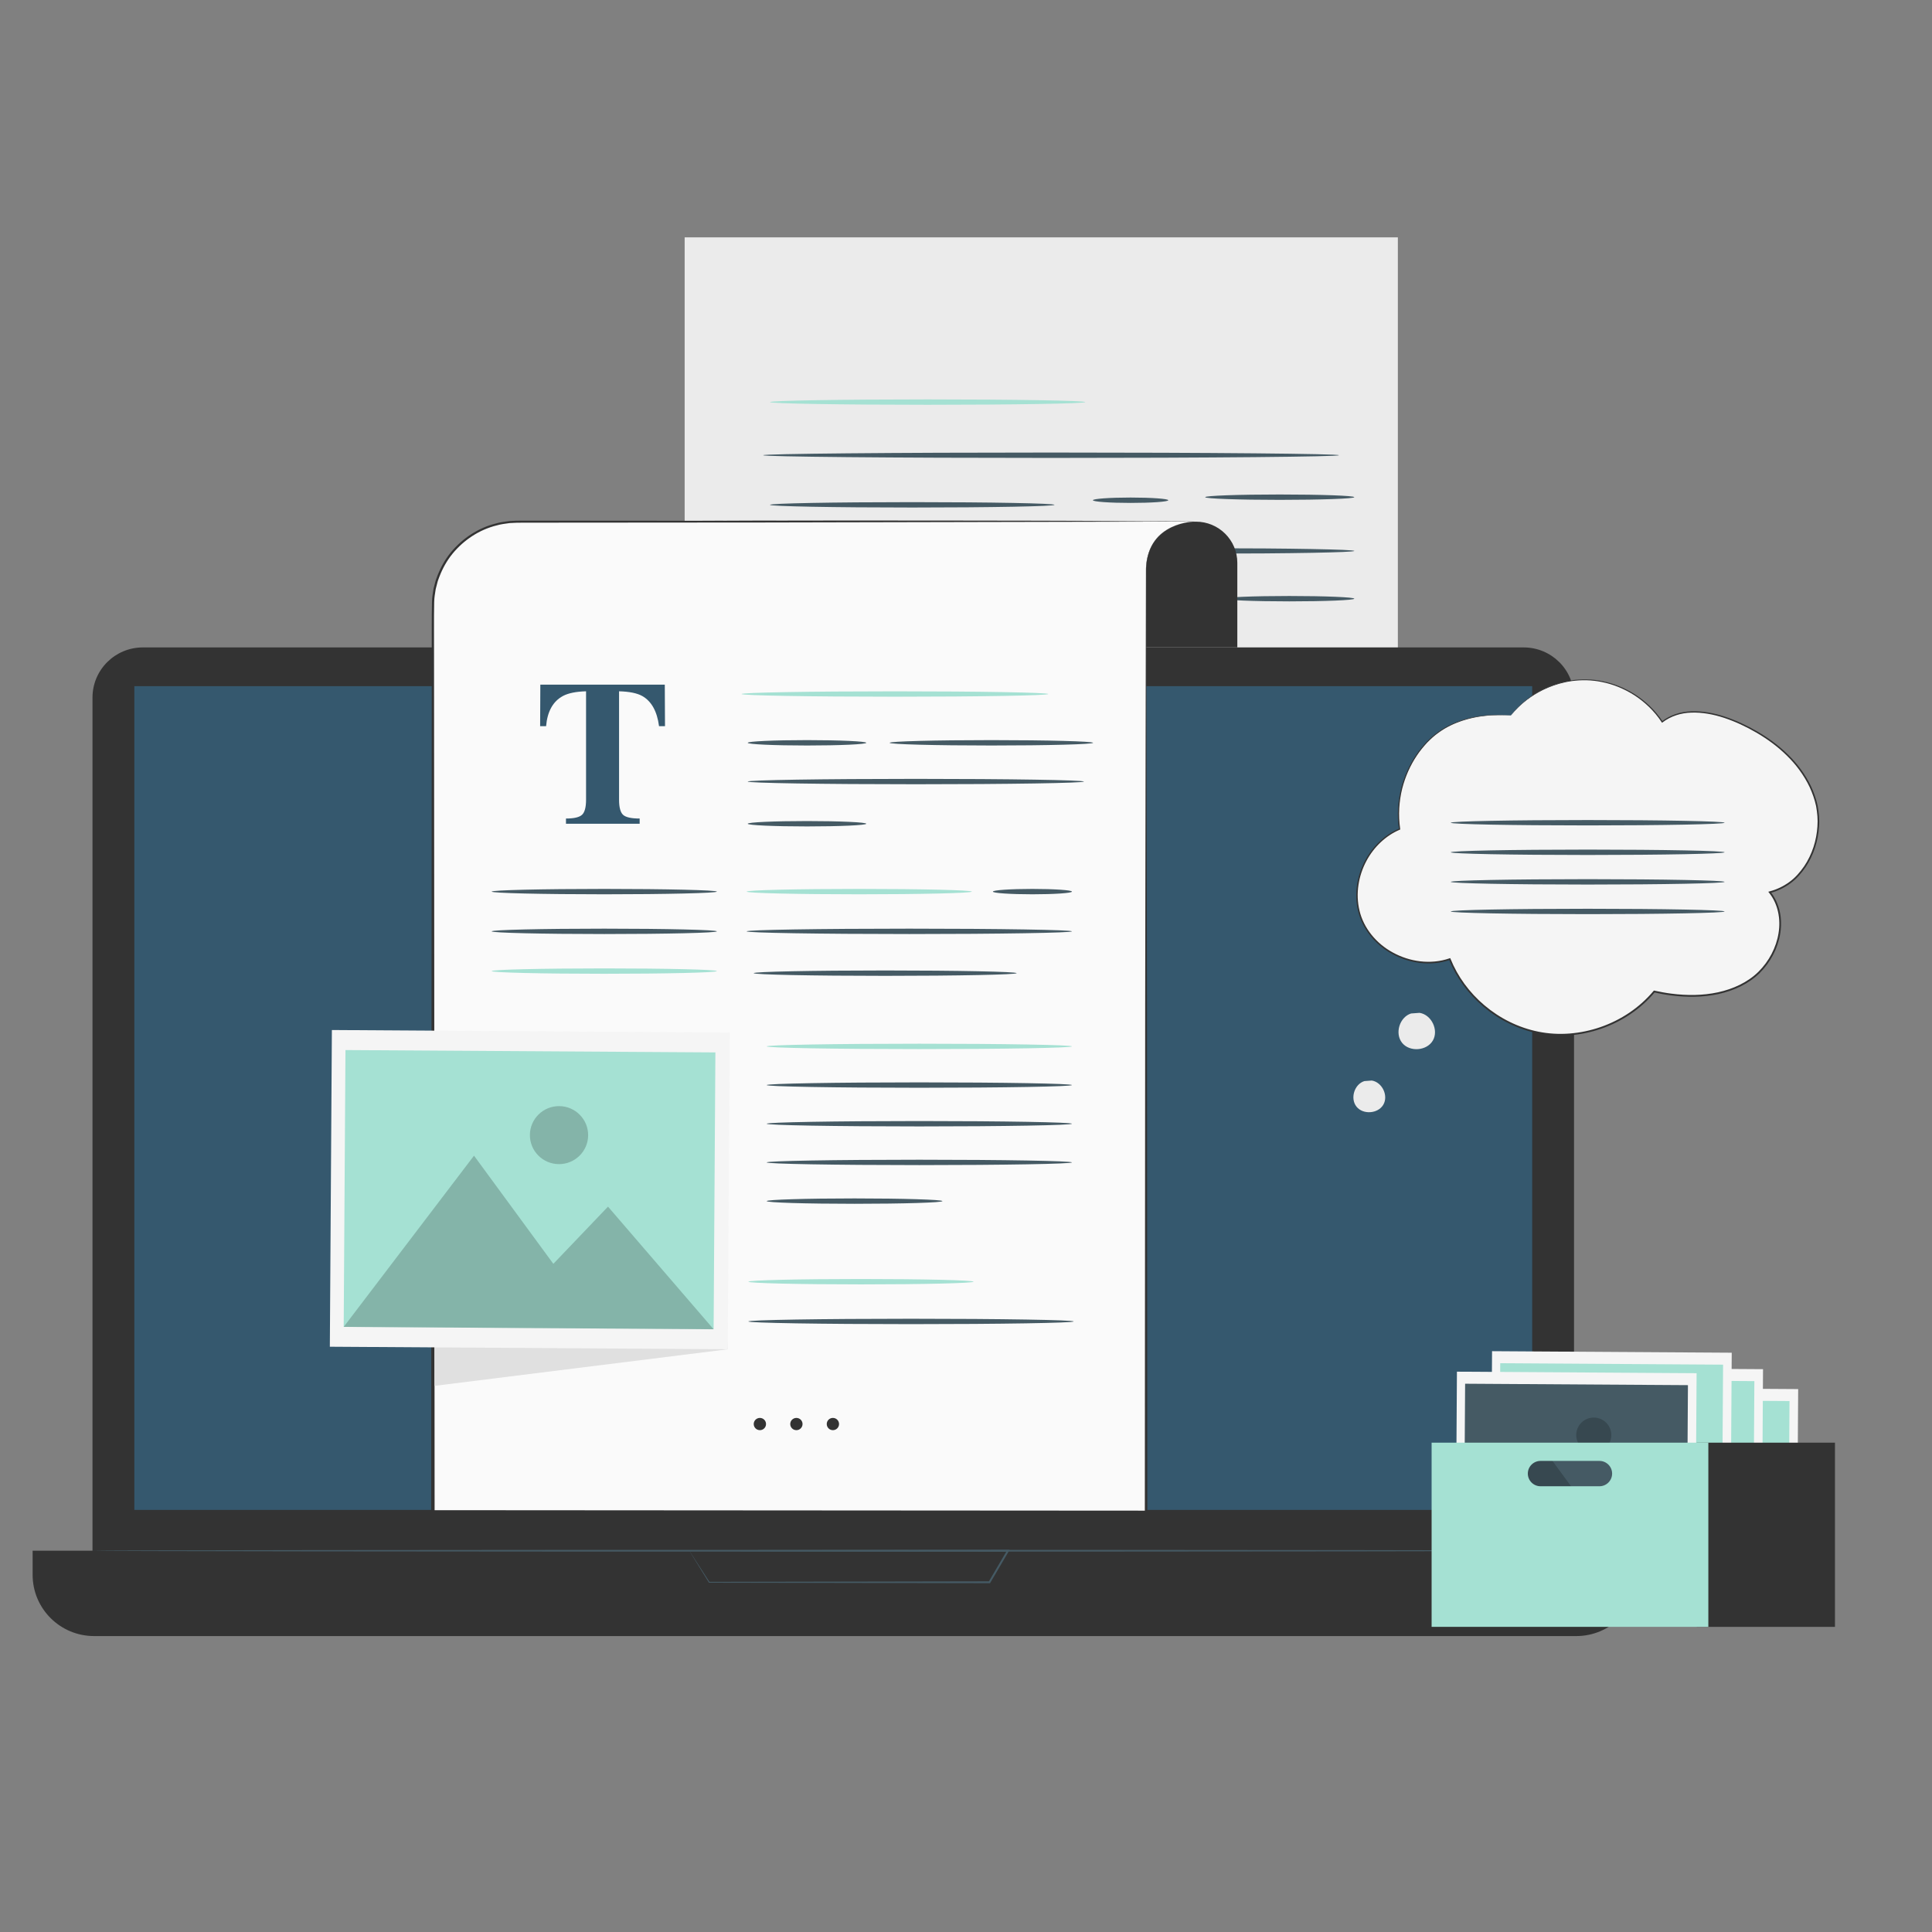 <svg width="220" height="220" viewBox="0 0 220 220" fill="none" xmlns="http://www.w3.org/2000/svg">
<rect x="0" y="0" width="220" height="220" fill="#808080" stroke="none"/>
<path d="M152.793 110.394H77.963V27.027H159.177V104.038C159.176 107.549 156.318 110.394 152.793 110.394Z" fill="#EBEBEB"/>
<path d="M152.469 51.838C152.469 52.007 137.79 52.144 119.687 52.144C101.578 52.144 86.902 52.007 86.902 51.838C86.902 51.669 101.578 51.532 119.687 51.532C137.79 51.532 152.469 51.669 152.469 51.838Z" fill="#455A64"/>
<path d="M120.075 57.486C120.075 57.655 112.823 57.792 103.879 57.792C94.932 57.792 87.682 57.655 87.682 57.486C87.682 57.317 94.932 57.18 103.879 57.18C112.823 57.18 120.075 57.317 120.075 57.486Z" fill="#455A64"/>
<path d="M133.033 56.962C133.033 57.132 131.112 57.268 128.743 57.268C126.374 57.268 124.453 57.131 124.453 56.962C124.453 56.794 126.374 56.656 128.743 56.656C131.112 56.656 133.033 56.794 133.033 56.962Z" fill="#455A64"/>
<path d="M154.22 56.614C154.22 56.783 150.417 56.92 145.727 56.92C141.036 56.92 137.234 56.783 137.234 56.614C137.234 56.445 141.036 56.308 145.727 56.308C150.417 56.308 154.22 56.444 154.22 56.614Z" fill="#455A64"/>
<path d="M117.37 62.89C117.37 63.059 110.549 63.196 102.137 63.196C93.722 63.196 86.902 63.059 86.902 62.89C86.902 62.721 93.722 62.584 102.137 62.584C110.549 62.584 117.37 62.721 117.37 62.89Z" fill="#455A64"/>
<path d="M154.218 62.735C154.218 62.904 146.77 63.041 137.584 63.041C128.396 63.041 120.949 62.904 120.949 62.735C120.949 62.566 128.396 62.429 137.584 62.429C146.77 62.429 154.218 62.566 154.218 62.735Z" fill="#455A64"/>
<path d="M154.219 68.173C154.219 68.343 150.903 68.479 146.813 68.479C142.722 68.479 139.406 68.342 139.406 68.173C139.406 68.004 142.722 67.867 146.813 67.867C150.902 67.867 154.219 68.004 154.219 68.173Z" fill="#455A64"/>
<path d="M123.578 45.786C123.578 45.956 115.542 46.093 105.632 46.093C95.718 46.093 87.684 45.955 87.684 45.786C87.684 45.618 95.718 45.48 105.632 45.48C115.542 45.48 123.578 45.618 123.578 45.786Z" fill="#A5E1D3"/>
<path d="M173.504 184.799H16.266C13.1 184.799 10.533 182.243 10.533 179.091V79.431C10.533 76.278 13.1 73.723 16.266 73.723H173.504C176.671 73.723 179.237 76.278 179.237 79.431V179.091C179.237 182.243 176.671 184.799 173.504 184.799Z" fill="#333333"/>
<path d="M179.488 186.302H10.719C6.851 186.302 3.715 183.18 3.715 179.328V176.583H186.493V179.328C186.493 183.18 183.357 186.302 179.488 186.302Z" fill="#333333"/>
<path d="M174.473 78.135H15.297V171.937H174.473V78.135Z" fill="#35586E"/>
<path d="M78.49 176.583C78.487 176.581 78.547 176.579 78.666 176.578C78.796 176.577 78.973 176.575 79.201 176.572C79.686 176.57 80.384 176.566 81.279 176.561C83.106 176.553 85.736 176.543 88.992 176.529C95.557 176.515 104.643 176.496 114.779 176.474L114.97 176.474L114.874 176.637C114.549 177.191 114.201 177.786 113.85 178.383C113.482 179.01 113.117 179.633 112.767 180.229L112.735 180.283H112.673C98.647 180.257 86.67 180.235 80.757 180.224H80.73L80.716 180.201C79.988 179.023 79.428 178.117 79.044 177.495C78.863 177.199 78.723 176.971 78.624 176.809C78.532 176.657 78.49 176.583 78.49 176.583C78.49 176.583 78.547 176.665 78.649 176.821C78.754 176.983 78.902 177.211 79.095 177.508C79.487 178.115 80.058 178.999 80.8 180.149L80.758 180.126C86.67 180.115 98.648 180.092 112.674 180.066L112.58 180.12C112.929 179.523 113.295 178.9 113.662 178.274C114.013 177.676 114.361 177.081 114.686 176.528L114.78 176.691C104.685 176.67 95.636 176.65 89.098 176.636C85.827 176.623 83.184 176.612 81.349 176.605C80.44 176.599 79.731 176.595 79.238 176.593C79.002 176.59 78.819 176.589 78.685 176.588C78.56 176.586 78.49 176.583 78.49 176.583Z" fill="#455A64"/>
<path d="M179.239 176.584C179.239 176.641 141.47 176.686 94.891 176.686C48.296 176.686 10.535 176.64 10.535 176.584C10.535 176.528 48.296 176.482 94.891 176.482C141.47 176.482 179.239 176.528 179.239 176.584Z" fill="#455A64"/>
<path d="M136.184 59.403C138.787 59.403 140.896 61.503 140.896 64.095V73.723H126.805V64.84C126.805 61.837 129.25 59.402 132.266 59.402L136.184 59.403Z" fill="#333333"/>
<path d="M136.182 59.403C136.182 59.459 122.886 59.493 106.489 59.479C90.086 59.465 76.793 59.407 76.793 59.351C76.793 59.294 90.086 59.26 106.489 59.275C122.886 59.289 136.182 59.346 136.182 59.403Z" fill="#333333"/>
<path d="M136.059 59.391L130.183 59.351L121.646 59.402H58.937C53.611 59.402 49.295 63.7 49.295 69.002V170.39V172.163H130.508V64.666C130.746 59.403 136.059 59.391 136.059 59.391Z" fill="#FAFAFA"/>
<path d="M136.058 59.39L87.09 59.497L62.605 59.515L59.544 59.517C59.031 59.507 58.529 59.537 58.026 59.564C57.528 59.634 57.025 59.689 56.541 59.833C54.581 60.317 52.823 61.488 51.544 63.033C50.906 63.811 50.411 64.698 50.049 65.632C49.97 65.869 49.86 66.097 49.805 66.343L49.617 67.071C49.541 67.566 49.446 68.06 49.442 68.563C49.399 70.582 49.433 72.622 49.424 74.651L49.49 172.162L49.294 171.967L130.507 172.02L130.364 172.162L130.404 114.168L130.451 85.172L130.479 70.674L130.486 67.05L130.49 65.237C130.491 64.935 130.48 64.633 130.528 64.332C130.565 64.032 130.577 63.727 130.671 63.437C130.939 62.262 131.615 61.155 132.637 60.485C133.134 60.138 133.689 59.873 134.27 59.699C134.85 59.523 135.452 59.41 136.058 59.39ZM136.058 59.39C135.452 59.411 134.851 59.528 134.272 59.706C133.692 59.882 133.139 60.149 132.645 60.497C131.629 61.17 130.961 62.274 130.698 63.444C130.606 63.733 130.596 64.036 130.56 64.335C130.514 64.634 130.525 64.937 130.525 65.239L130.529 67.051L130.536 70.675L130.564 85.174L130.611 114.17L130.65 172.162V172.304H130.507L49.294 172.357H49.098V172.162L49.163 74.65C49.175 72.617 49.143 70.593 49.19 68.551C49.195 68.035 49.292 67.528 49.372 67.02L49.566 66.273C49.623 66.021 49.735 65.787 49.817 65.543C50.19 64.586 50.699 63.677 51.354 62.88C52.667 61.297 54.472 60.1 56.482 59.606C56.977 59.459 57.493 59.403 58.004 59.332C58.519 59.305 59.036 59.276 59.543 59.286L62.604 59.288L87.088 59.307L136.058 59.39Z" fill="#333333"/>
<path d="M61.529 77.964H75.701L75.724 82.69H75.046C74.824 80.999 74.188 79.856 73.138 79.258C72.548 78.929 71.667 78.75 70.494 78.719V91.065C70.494 91.928 70.646 92.5 70.948 92.783C71.251 93.066 71.881 93.207 72.839 93.207V93.802H64.449V93.207C65.368 93.207 65.979 93.064 66.282 92.777C66.584 92.491 66.736 91.92 66.736 91.065V78.719C65.587 78.75 64.706 78.929 64.092 79.258C62.966 79.871 62.33 81.014 62.184 82.69H61.506L61.529 77.964Z" fill="#35586E"/>
<path d="M119.365 79.029C119.365 79.198 111.547 79.335 101.906 79.335C92.261 79.335 84.445 79.198 84.445 79.029C84.445 78.86 92.261 78.723 101.906 78.723C111.547 78.723 119.365 78.86 119.365 79.029Z" fill="#A5E1D3"/>
<path d="M98.646 84.585C98.646 84.755 95.623 84.891 91.896 84.891C88.167 84.891 85.144 84.754 85.144 84.585C85.144 84.416 88.167 84.279 91.896 84.279C95.623 84.279 98.646 84.416 98.646 84.585Z" fill="#455A64"/>
<path d="M81.629 101.529C81.629 101.698 75.889 101.835 68.81 101.835C61.727 101.835 55.988 101.698 55.988 101.529C55.988 101.36 61.727 101.223 68.81 101.223C75.889 101.223 81.629 101.359 81.629 101.529Z" fill="#455A64"/>
<path d="M110.664 101.529C110.664 101.698 104.924 101.835 97.845 101.835C90.763 101.835 85.023 101.698 85.023 101.529C85.023 101.36 90.763 101.223 97.845 101.223C104.924 101.223 110.664 101.359 110.664 101.529Z" fill="#A5E1D3"/>
<path d="M81.629 106.054C81.629 106.224 75.889 106.36 68.81 106.36C61.727 106.36 55.988 106.223 55.988 106.054C55.988 105.885 61.727 105.748 68.81 105.748C75.889 105.748 81.629 105.885 81.629 106.054Z" fill="#455A64"/>
<path d="M81.629 110.579C81.629 110.749 75.889 110.885 68.81 110.885C61.727 110.885 55.988 110.748 55.988 110.579C55.988 110.411 61.727 110.273 68.81 110.273C75.889 110.273 81.629 110.41 81.629 110.579Z" fill="#A5E1D3"/>
<path d="M98.646 93.801C98.646 93.97 95.623 94.107 91.896 94.107C88.167 94.107 85.144 93.97 85.144 93.801C85.144 93.632 88.167 93.495 91.896 93.495C95.623 93.495 98.646 93.632 98.646 93.801Z" fill="#455A64"/>
<path d="M122.064 101.529C122.064 101.698 120.049 101.835 117.563 101.835C115.077 101.835 113.062 101.698 113.062 101.529C113.062 101.36 115.077 101.223 117.563 101.223C120.049 101.223 122.064 101.359 122.064 101.529Z" fill="#455A64"/>
<path d="M124.471 84.585C124.471 84.755 119.285 84.891 112.889 84.891C106.49 84.891 101.305 84.754 101.305 84.585C101.305 84.416 106.49 84.279 112.889 84.279C119.285 84.279 124.471 84.416 124.471 84.585Z" fill="#455A64"/>
<path d="M123.425 88.997C123.425 89.167 114.855 89.303 104.286 89.303C93.713 89.303 85.144 89.166 85.144 88.997C85.144 88.829 93.713 88.691 104.286 88.691C114.855 88.691 123.425 88.829 123.425 88.997Z" fill="#455A64"/>
<path d="M122.062 106.054C122.062 106.223 113.77 106.36 103.543 106.36C93.314 106.36 85.023 106.223 85.023 106.054C85.023 105.885 93.314 105.748 103.543 105.748C113.77 105.748 122.062 105.885 122.062 106.054Z" fill="#455A64"/>
<path d="M122.062 119.155C122.062 119.324 114.281 119.461 104.685 119.461C95.086 119.461 87.307 119.324 87.307 119.155C87.307 118.986 95.086 118.849 104.685 118.849C114.281 118.848 122.062 118.985 122.062 119.155Z" fill="#A5E1D3"/>
<path d="M122.062 123.558C122.062 123.727 114.281 123.864 104.685 123.864C95.086 123.864 87.307 123.727 87.307 123.558C87.307 123.389 95.086 123.252 104.685 123.252C114.281 123.252 122.062 123.389 122.062 123.558Z" fill="#455A64"/>
<path d="M122.062 127.962C122.062 128.132 114.281 128.268 104.685 128.268C95.086 128.268 87.307 128.131 87.307 127.962C87.307 127.793 95.086 127.656 104.685 127.656C114.281 127.656 122.062 127.793 122.062 127.962Z" fill="#455A64"/>
<path d="M122.062 132.366C122.062 132.534 114.281 132.672 104.685 132.672C95.086 132.672 87.307 132.534 87.307 132.366C87.307 132.197 95.086 132.06 104.685 132.06C114.281 132.06 122.062 132.197 122.062 132.366Z" fill="#455A64"/>
<path d="M107.315 136.772C107.315 136.856 106.195 136.933 104.385 136.989C102.574 137.044 100.073 137.078 97.311 137.078C94.548 137.078 92.047 137.044 90.237 136.989C88.426 136.933 87.307 136.856 87.307 136.772C87.307 136.687 88.426 136.611 90.237 136.556C92.047 136.5 94.548 136.466 97.311 136.466C100.073 136.466 102.574 136.5 104.385 136.556C106.195 136.611 107.315 136.687 107.315 136.772Z" fill="#455A64"/>
<path d="M115.764 110.815C115.764 110.984 109.062 111.121 100.797 111.121C92.528 111.121 85.828 110.984 85.828 110.815C85.828 110.646 92.528 110.509 100.797 110.509C109.062 110.509 115.764 110.646 115.764 110.815Z" fill="#455A64"/>
<path d="M81.022 119.652L82.867 153.647L49.481 157.81L49.455 119.363L81.022 119.652Z" fill="#E0E0E0"/>
<path d="M37.792 117.29L37.56 153.354L82.868 153.642L83.099 117.578L37.792 117.29Z" fill="#F5F5F5"/>
<path d="M39.339 119.572L39.137 151.095L81.261 151.363L81.463 119.84L39.339 119.572Z" fill="#A5E1D3"/>
<g opacity="0.2">
<path d="M39.137 151.098L53.976 131.598L63.01 143.915L69.234 137.401L81.26 151.367L39.137 151.098Z" fill="black"/>
</g>
<g opacity="0.2">
<path d="M66.973 129.28C66.962 131.103 65.467 132.572 63.635 132.561C61.803 132.549 60.328 131.061 60.34 129.237C60.352 127.413 61.846 125.944 63.678 125.956C65.51 125.968 66.985 127.456 66.973 129.28Z" fill="black"/>
</g>
<path d="M87.229 162.157C87.229 162.543 86.915 162.855 86.529 162.855C86.142 162.855 85.828 162.543 85.828 162.157C85.828 161.772 86.142 161.46 86.529 161.46C86.916 161.46 87.229 161.772 87.229 162.157Z" fill="#333333"/>
<path d="M91.387 162.157C91.387 162.543 91.074 162.855 90.687 162.855C90.3 162.855 89.986 162.543 89.986 162.157C89.986 161.772 90.3 161.46 90.687 161.46C91.074 161.46 91.387 161.772 91.387 162.157Z" fill="#333333"/>
<path d="M95.544 162.157C95.544 162.543 95.23 162.855 94.843 162.855C94.456 162.855 94.143 162.543 94.143 162.157C94.143 161.772 94.456 161.46 94.843 161.46C95.23 161.46 95.544 161.772 95.544 162.157Z" fill="#333333"/>
<path d="M110.86 145.949C110.86 146.117 105.119 146.255 98.04 146.255C90.958 146.255 85.219 146.117 85.219 145.949C85.219 145.78 90.958 145.643 98.04 145.643C105.119 145.643 110.86 145.78 110.86 145.949Z" fill="#A5E1D3"/>
<path d="M122.257 150.475C122.257 150.644 113.965 150.781 103.739 150.781C93.509 150.781 85.219 150.644 85.219 150.475C85.219 150.306 93.509 150.169 103.739 150.169C113.965 150.169 122.257 150.306 122.257 150.475Z" fill="#455A64"/>
<path d="M177.47 158.003L177.33 179.727L204.621 179.9L204.761 158.177L177.47 158.003Z" fill="#F5F5F5"/>
<path d="M178.401 159.376L178.279 178.364L203.653 178.526L203.775 159.538L178.401 159.376Z" fill="#A5E1D3"/>
<path opacity="0.2" d="M178.281 178.372L187.219 166.626L192.661 174.045L196.41 170.122L203.654 178.534L178.281 178.372Z" fill="black"/>
<g opacity="0.2">
<path d="M195.05 165.231C195.043 166.33 194.143 167.215 193.04 167.208C191.936 167.201 191.048 166.305 191.055 165.206C191.062 164.107 191.962 163.222 193.065 163.23C194.169 163.237 195.058 164.133 195.05 165.231Z" fill="black"/>
</g>
<path d="M173.468 155.736L173.328 177.459L200.619 177.633L200.759 155.91L173.468 155.736Z" fill="#F5F5F5"/>
<path d="M174.399 157.109L174.277 176.097L199.651 176.258L199.773 157.27L174.399 157.109Z" fill="#A5E1D3"/>
<path opacity="0.2" d="M174.281 176.104L183.219 164.359L188.661 171.778L192.41 167.854L199.654 176.267L174.281 176.104Z" fill="black"/>
<g opacity="0.2">
<path d="M191.049 162.964C191.041 164.063 190.141 164.947 189.038 164.94C187.934 164.933 187.046 164.037 187.053 162.939C187.06 161.84 187.96 160.955 189.063 160.962C190.167 160.969 191.056 161.866 191.049 162.964Z" fill="black"/>
</g>
<path d="M169.903 153.861L169.764 175.584L197.055 175.758L197.195 154.035L169.903 153.861Z" fill="#F5F5F5"/>
<path d="M170.835 155.233L170.713 174.222L196.087 174.383L196.209 155.395L170.835 155.233Z" fill="#A5E1D3"/>
<path opacity="0.2" d="M170.715 174.229L179.653 162.483L185.095 169.903L188.844 165.979L196.088 174.391L170.715 174.229Z" fill="black"/>
<g opacity="0.2">
<path d="M187.484 161.089C187.477 162.188 186.577 163.072 185.473 163.065C184.37 163.058 183.481 162.162 183.488 161.063C183.495 159.965 184.395 159.08 185.499 159.087C186.603 159.094 187.491 159.991 187.484 161.089Z" fill="black"/>
</g>
<path d="M165.903 156.195L165.764 177.918L193.055 178.092L193.195 156.369L165.903 156.195Z" fill="#F5F5F5"/>
<path d="M166.835 157.567L166.713 176.556L192.087 176.717L192.209 157.729L166.835 157.567Z" fill="#455A64"/>
<path opacity="0.2" d="M166.715 176.564L175.653 164.817L181.095 172.237L184.844 168.313L192.088 176.726L166.715 176.564Z" fill="black"/>
<g opacity="0.2">
<path d="M183.484 163.423C183.477 164.522 182.577 165.406 181.473 165.399C180.37 165.392 179.481 164.496 179.488 163.397C179.495 162.299 180.395 161.414 181.499 161.421C182.603 161.428 183.491 162.324 183.484 163.423Z" fill="black"/>
</g>
<path d="M208.951 164.279H193.195V185.254H208.951V164.279Z" fill="#333333"/>
<path d="M163.02 164.279V185.254H194.532V164.279H163.02ZM182.126 169.243H175.426C174.625 169.243 173.976 168.597 173.976 167.8C173.976 167.002 174.626 166.356 175.426 166.356H182.126C182.926 166.356 183.575 167.002 183.575 167.8C183.575 168.597 182.926 169.243 182.126 169.243Z" fill="#A5E1D3"/>
<path d="M155.36 123.106C154.216 123.465 153.72 125.088 154.47 126.02C155.219 126.953 156.919 126.827 157.521 125.794C158.124 124.762 157.392 123.229 156.208 123.043" fill="#EBEBEB"/>
<path d="M160.68 115.406C159.368 115.818 158.799 117.68 159.659 118.75C160.519 119.819 162.468 119.675 163.16 118.49C163.851 117.306 163.012 115.548 161.652 115.334" fill="#EBEBEB"/>
<path d="M172.045 81.472C168.484 81.172 164.883 81.964 162.442 84.561C160.001 87.158 158.837 90.894 159.373 94.411C155.586 95.977 153.521 100.772 154.992 104.583C156.464 108.394 161.222 110.578 165.088 109.216C166.825 113.6 170.997 116.935 175.672 117.675C180.346 118.416 185.352 116.536 188.37 112.906C192.084 113.742 196.253 113.687 199.373 111.515C202.493 109.342 203.905 104.561 201.527 101.6C205.806 100.563 207.98 95.243 206.711 91.044C205.443 86.846 201.645 83.834 197.588 82.128C194.907 81 191.565 80.412 189.278 82.203C187.447 79.399 184.207 77.558 180.851 77.415C177.494 77.274 174.109 78.833 172.045 81.472Z" fill="#F5F5F5"/>
<path d="M172.044 81.471C172.044 81.471 172.114 81.377 172.26 81.197C172.401 81.014 172.632 80.759 172.95 80.438C173.593 79.81 174.64 78.931 176.238 78.241C177.035 77.9 177.965 77.607 179.017 77.459C180.067 77.319 181.24 77.309 182.461 77.564C183.682 77.802 184.945 78.295 186.145 79.048C187.336 79.81 188.465 80.845 189.335 82.166L189.234 82.149C190.155 81.437 191.355 81.029 192.603 80.998C193.852 80.953 195.139 81.186 196.397 81.601C197.657 82.019 198.902 82.593 200.114 83.298C201.324 84.005 202.505 84.85 203.56 85.886C204.624 86.909 205.548 88.138 206.222 89.531C206.544 90.234 206.813 90.971 206.98 91.747C207.12 92.524 207.204 93.325 207.139 94.13C207.035 95.734 206.539 97.359 205.601 98.75C205.126 99.435 204.569 100.089 203.872 100.589C203.182 101.094 202.394 101.475 201.551 101.695L201.604 101.538C202.116 102.187 202.48 102.958 202.661 103.776C202.845 104.594 202.855 105.452 202.723 106.291C202.456 107.971 201.615 109.574 200.371 110.808C199.111 112.043 197.431 112.808 195.687 113.191C193.933 113.573 192.097 113.58 190.294 113.349C189.635 113.269 188.986 113.141 188.348 113.006L188.45 112.971C185.181 116.873 179.835 118.625 175.151 117.676C172.807 117.207 170.657 116.105 168.911 114.627C167.163 113.147 165.81 111.281 165 109.25L165.119 109.304C162.88 110.074 160.433 109.68 158.513 108.616C156.573 107.563 155.12 105.752 154.648 103.739C154.165 101.726 154.558 99.655 155.447 97.989C156.339 96.314 157.748 95.016 159.346 94.345L159.303 94.421C159.062 92.789 159.193 91.201 159.548 89.767C159.921 88.336 160.515 87.054 161.246 85.977C161.605 85.433 162.014 84.954 162.422 84.507C162.848 84.078 163.279 83.683 163.739 83.367C164.643 82.71 165.587 82.295 166.453 82.009C168.199 81.447 169.638 81.399 170.59 81.393C171.546 81.403 172.044 81.471 172.044 81.471C172.044 81.471 171.918 81.47 171.674 81.457C171.43 81.441 171.066 81.432 170.589 81.433C169.64 81.452 168.207 81.513 166.477 82.083C165.619 82.373 164.685 82.789 163.794 83.444C163.34 83.76 162.917 84.153 162.497 84.579C162.095 85.023 161.692 85.5 161.338 86.04C160.619 87.11 160.035 88.381 159.671 89.799C159.323 91.219 159.199 92.79 159.442 94.401L159.45 94.455L159.399 94.476C157.836 95.138 156.456 96.414 155.583 98.062C154.713 99.7 154.334 101.735 154.81 103.7C155.274 105.663 156.696 107.432 158.599 108.461C160.482 109.501 162.878 109.88 165.056 109.128L165.141 109.099L165.174 109.182C165.974 111.182 167.311 113.022 169.037 114.479C170.76 115.936 172.881 117.021 175.19 117.481C179.8 118.414 185.077 116.683 188.291 112.842L188.331 112.794L188.393 112.807C189.025 112.941 189.667 113.068 190.319 113.147C192.105 113.377 193.918 113.368 195.642 112.993C197.356 112.618 199.006 111.863 200.229 110.664C201.441 109.464 202.264 107.896 202.525 106.26C202.796 104.632 202.453 102.914 201.45 101.662L201.356 101.544L201.504 101.505C202.321 101.292 203.085 100.924 203.755 100.435C204.432 99.949 204.976 99.312 205.441 98.643C206.359 97.286 206.849 95.691 206.952 94.118C207.017 93.329 206.935 92.544 206.799 91.784C206.637 91.027 206.374 90.3 206.058 89.608C205.396 88.237 204.488 87.023 203.438 86.01C202.397 84.984 201.229 84.144 200.03 83.441C198.829 82.739 197.592 82.166 196.348 81.75C195.104 81.337 193.834 81.105 192.609 81.146C191.384 81.174 190.218 81.569 189.32 82.257L189.26 82.303L189.219 82.241C188.365 80.936 187.253 79.909 186.078 79.152C184.894 78.403 183.646 77.911 182.439 77.67C181.232 77.412 180.071 77.417 179.03 77.55C177.987 77.691 177.062 77.977 176.268 78.31C174.676 78.984 173.627 79.849 172.977 80.466C172.656 80.781 172.421 81.031 172.275 81.21C172.125 81.385 172.044 81.471 172.044 81.471Z" fill="#333333"/>
<path d="M196.379 93.686C196.379 93.855 189.4 93.992 180.793 93.992C172.182 93.992 165.205 93.855 165.205 93.686C165.205 93.517 172.183 93.38 180.793 93.38C189.4 93.38 196.379 93.517 196.379 93.686Z" fill="#455A64"/>
<path d="M196.379 97.052C196.379 97.221 189.4 97.358 180.793 97.358C172.182 97.358 165.205 97.221 165.205 97.052C165.205 96.883 172.183 96.746 180.793 96.746C189.4 96.746 196.379 96.883 196.379 97.052Z" fill="#455A64"/>
<path d="M196.379 100.419C196.379 100.589 189.4 100.725 180.793 100.725C172.182 100.725 165.205 100.588 165.205 100.419C165.205 100.251 172.183 100.113 180.793 100.113C189.4 100.113 196.379 100.251 196.379 100.419Z" fill="#455A64"/>
<path d="M196.379 103.789C196.379 103.957 189.4 104.095 180.793 104.095C172.182 104.095 165.205 103.957 165.205 103.789C165.205 103.62 172.183 103.483 180.793 103.483C189.4 103.483 196.379 103.62 196.379 103.789Z" fill="#455A64"/>
</svg>
